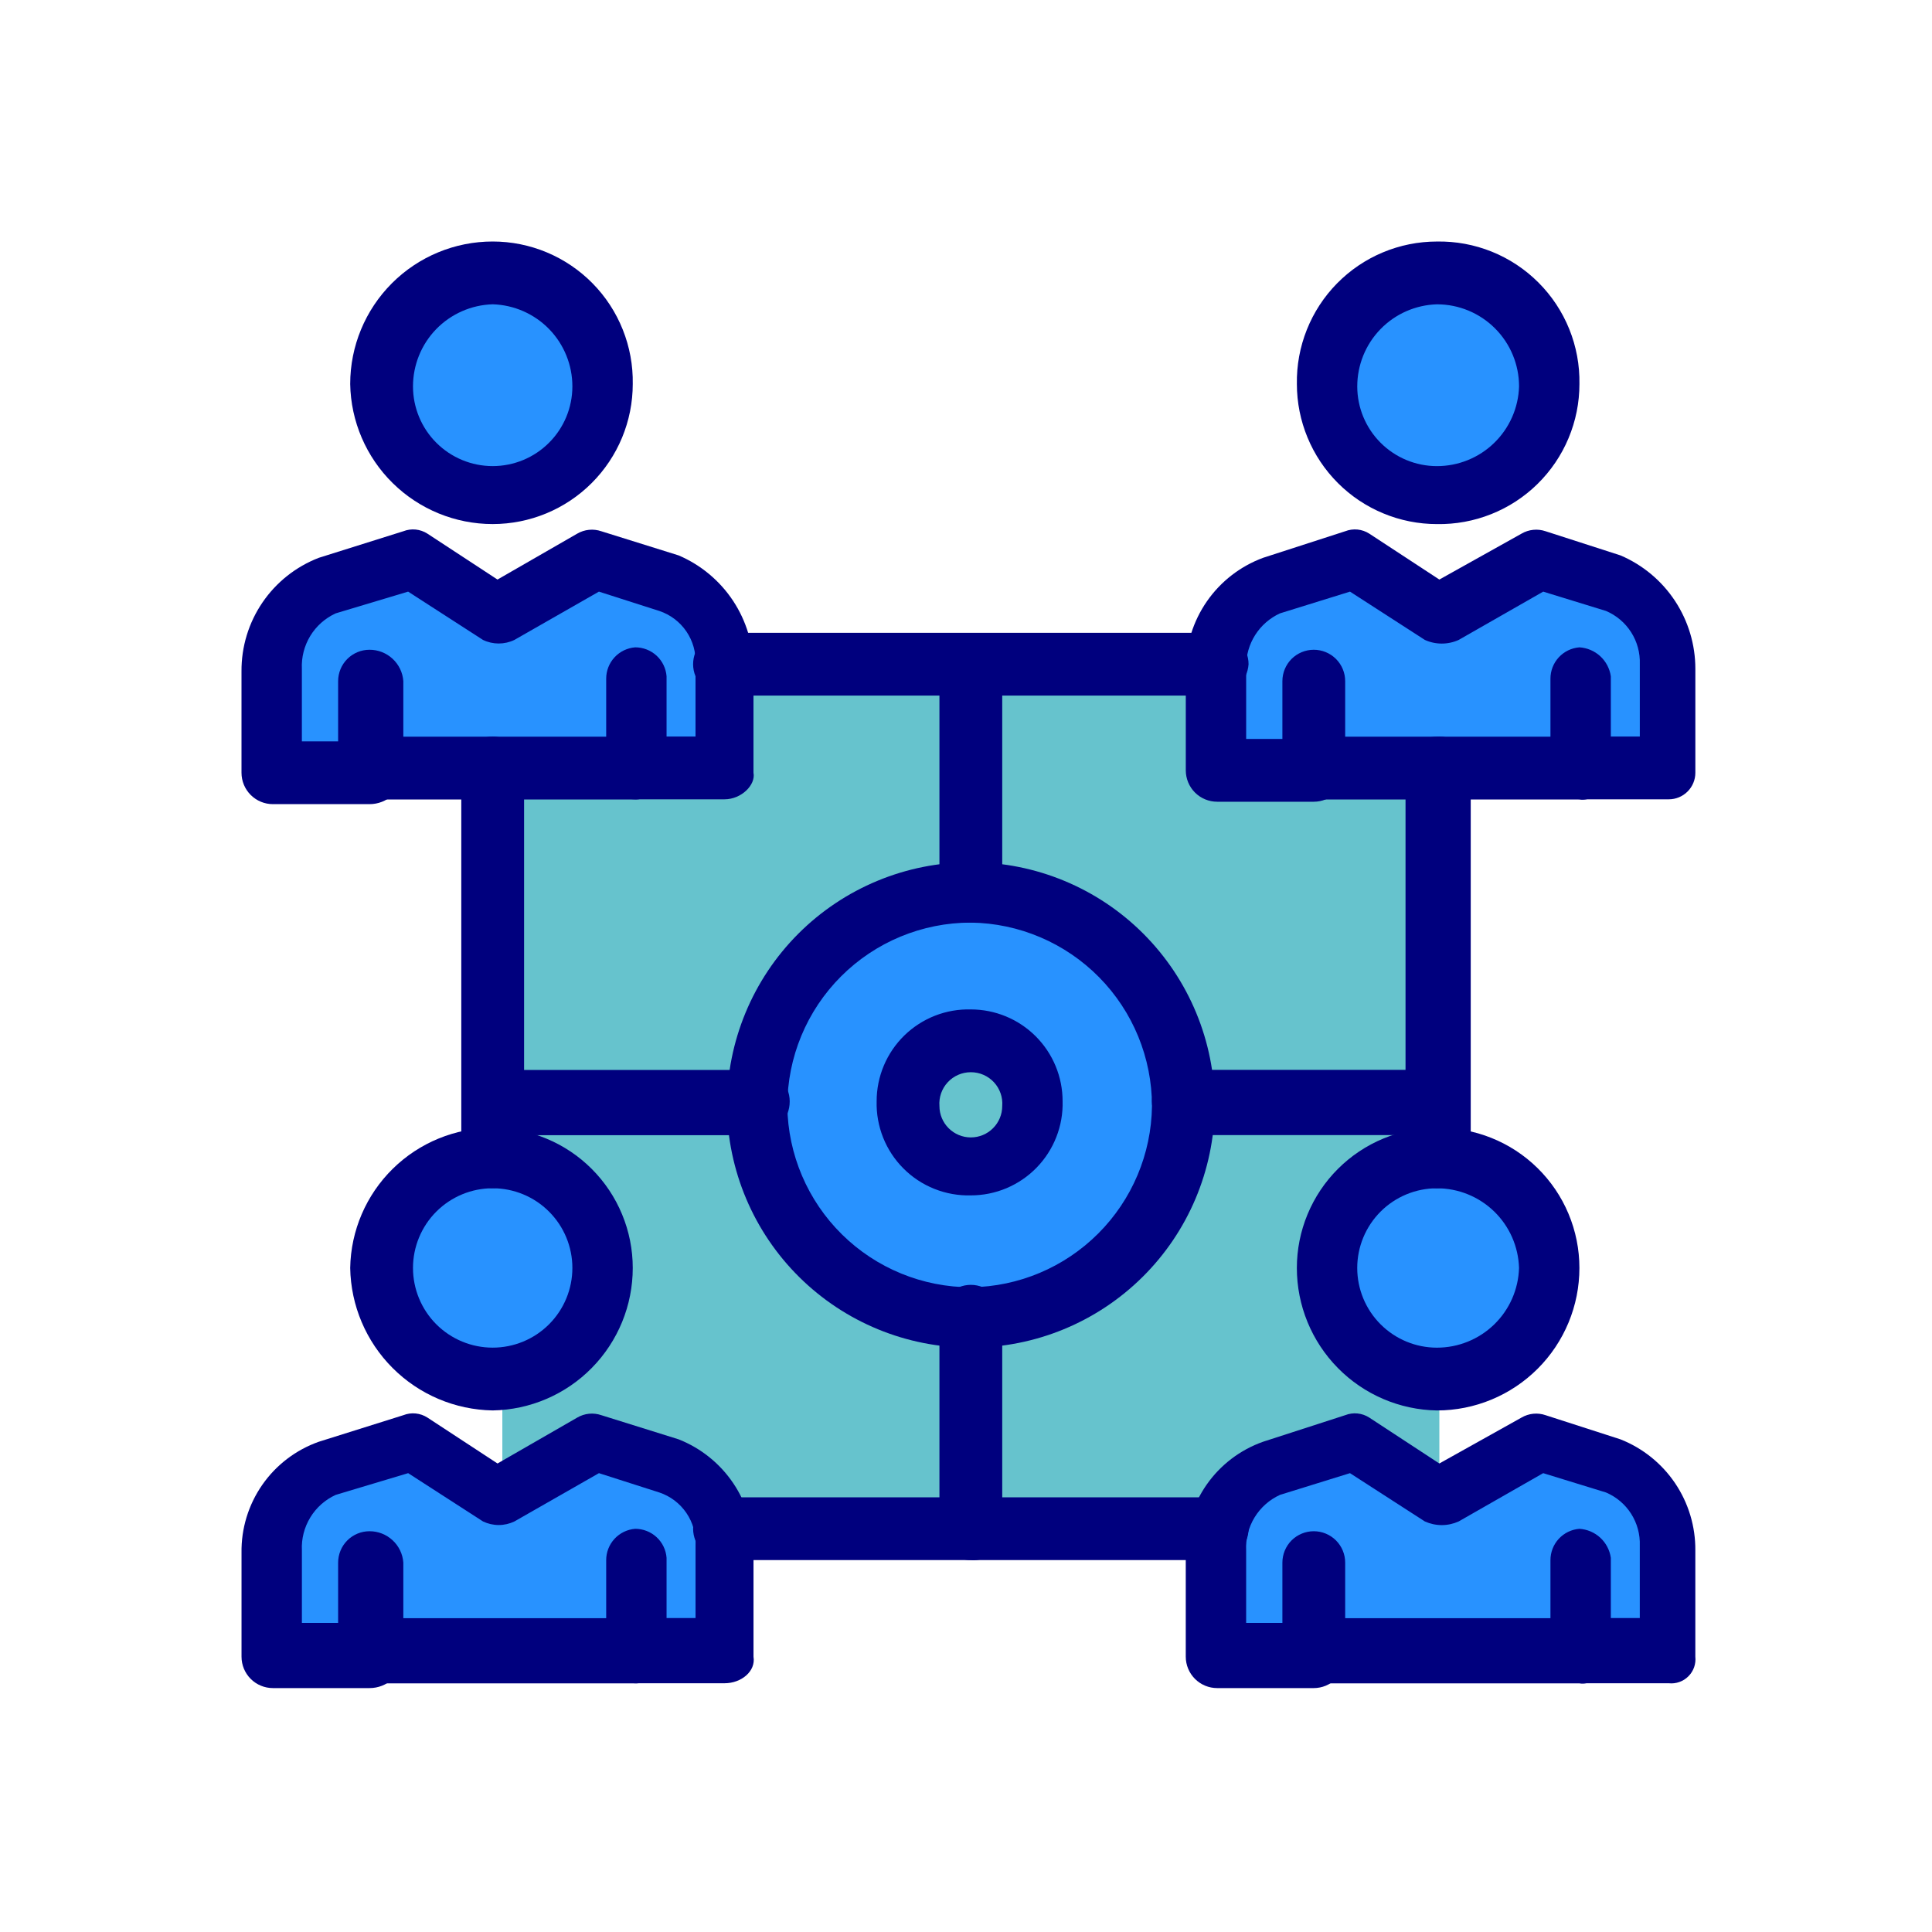 <svg width="80" height="80" viewBox="0 0 80 80" fill="none" xmlns="http://www.w3.org/2000/svg">
<rect width="80" height="80" fill="white"/>
<path d="M59.601 27.898H20.801V63.248H59.601V27.898Z" fill="#66C3CD"/>
<path d="M40.201 54.605C45.116 54.605 49.101 50.62 49.101 45.705C49.101 40.789 45.116 36.805 40.201 36.805C35.285 36.805 31.301 40.789 31.301 45.705C31.301 50.62 35.285 54.605 40.201 54.605Z" fill="#2892FF"/>
<path d="M40.201 43.203C40.538 43.203 40.871 43.271 41.181 43.403C41.491 43.534 41.771 43.727 42.005 43.97C42.238 44.213 42.42 44.501 42.54 44.816C42.659 45.131 42.714 45.467 42.701 45.803C42.701 46.466 42.437 47.102 41.968 47.571C41.499 48.04 40.864 48.303 40.201 48.303C39.528 48.304 38.881 48.044 38.397 47.577C37.912 47.111 37.627 46.475 37.601 45.803C37.601 45.114 37.874 44.452 38.362 43.965C38.85 43.477 39.511 43.203 40.201 43.203Z" fill="#66C3CD"/>
<path d="M20.401 11.305C21 11.305 21.594 11.424 22.146 11.656C22.699 11.889 23.199 12.229 23.619 12.658C24.038 13.086 24.367 13.594 24.587 14.152C24.808 14.709 24.914 15.305 24.901 15.905C24.901 17.098 24.427 18.243 23.583 19.087C22.739 19.931 21.594 20.405 20.401 20.405C19.198 20.405 18.043 19.934 17.183 19.093C16.323 18.252 15.827 17.107 15.801 15.905C15.801 15.301 15.92 14.702 16.151 14.144C16.382 13.586 16.721 13.079 17.148 12.652C17.575 12.225 18.082 11.886 18.64 11.655C19.198 11.424 19.797 11.305 20.401 11.305Z" fill="#2892FF"/>
<path d="M20.401 48C21.594 48 22.739 48.474 23.583 49.318C24.427 50.162 24.901 51.306 24.901 52.5C24.901 53.703 24.43 54.858 23.589 55.718C22.748 56.578 21.603 57.074 20.401 57.1C19.189 57.075 18.034 56.582 17.176 55.724C16.319 54.867 15.826 53.712 15.801 52.5C15.827 51.297 16.323 50.153 17.183 49.312C18.043 48.471 19.198 48 20.401 48Z" fill="#2892FF"/>
<path d="M59.5 48.001C60.099 47.988 60.695 48.094 61.253 48.315C61.811 48.535 62.319 48.864 62.747 49.283C63.175 49.703 63.516 50.203 63.748 50.756C63.981 51.308 64.1 51.902 64.1 52.501C64.1 53.721 63.616 54.891 62.753 55.754C61.89 56.617 60.72 57.101 59.5 57.101C58.298 57.075 57.153 56.579 56.312 55.719C55.471 54.859 55 53.704 55 52.501C54.986 51.907 55.094 51.315 55.315 50.763C55.536 50.211 55.867 49.709 56.288 49.289C56.708 48.868 57.21 48.537 57.762 48.316C58.314 48.094 58.906 47.987 59.5 48.001Z" fill="#2892FF"/>
<path d="M59.501 11.298C60.108 11.284 60.713 11.394 61.277 11.62C61.841 11.847 62.354 12.185 62.784 12.615C63.214 13.045 63.552 13.557 63.778 14.122C64.005 14.686 64.114 15.29 64.101 15.898C64.101 16.498 63.981 17.091 63.749 17.644C63.517 18.196 63.176 18.697 62.748 19.116C62.319 19.535 61.811 19.864 61.254 20.085C60.696 20.305 60.1 20.411 59.501 20.398C58.307 20.398 57.163 19.924 56.319 19.08C55.475 18.236 55.001 17.092 55.001 15.898C54.973 15.295 55.07 14.693 55.285 14.129C55.5 13.565 55.829 13.051 56.251 12.62C56.673 12.188 57.179 11.848 57.738 11.621C58.297 11.394 58.897 11.284 59.501 11.298Z" fill="#2892FF"/>
<path d="M65.4 68.502H50.4V64.202C50.399 63.457 50.616 62.728 51.025 62.106C51.434 61.484 52.016 60.995 52.7 60.702L56.1 59.602L59.6 61.902L63.7 59.602L66.8 60.602C67.466 60.882 68.031 61.357 68.424 61.963C68.816 62.569 69.017 63.28 69 64.002V68.402L65.4 68.502Z" fill="#2892FF"/>
<path d="M26.301 68.502H11.301V64.202C11.299 63.457 11.516 62.728 11.925 62.106C12.334 61.484 12.917 60.995 13.601 60.702L17.101 59.602L20.601 61.902L24.601 59.602L27.801 60.602C28.466 60.882 29.032 61.357 29.424 61.963C29.817 62.569 30.017 63.28 30.001 64.002V68.402L26.301 68.502Z" fill="#2892FF"/>
<path d="M15.301 31.798H11.301V27.598C11.316 26.845 11.539 26.11 11.945 25.475C12.351 24.84 12.924 24.329 13.601 23.998L17.101 22.898L20.601 25.298L24.601 22.898L27.801 23.898C28.459 24.217 29.014 24.714 29.403 25.333C29.792 25.952 29.999 26.668 30.001 27.398V31.698H15.301V31.798Z" fill="#2892FF"/>
<path d="M65.401 31.8H50.301V27.6C50.323 26.861 50.55 26.143 50.956 25.525C51.362 24.907 51.931 24.414 52.601 24.1L56.001 23L59.501 25.4L63.601 23L66.701 24C67.359 24.319 67.914 24.816 68.303 25.434C68.692 26.053 68.899 26.769 68.901 27.5V31.8H65.401Z" fill="#2892FF"/>
<path d="M40.201 55.803C37.539 55.803 34.985 54.753 33.094 52.88C31.203 51.008 30.127 48.465 30.101 45.803C30.101 43.124 31.165 40.556 33.059 38.661C34.953 36.767 37.522 35.703 40.201 35.703C42.879 35.703 45.448 36.767 47.342 38.661C49.236 40.556 50.301 43.124 50.301 45.803C50.274 48.465 49.199 51.008 47.307 52.88C45.416 54.753 42.862 55.803 40.201 55.803ZM40.201 38.203C38.185 38.203 36.252 39.004 34.827 40.429C33.401 41.854 32.601 43.788 32.601 45.803C32.627 47.801 33.439 49.709 34.862 51.113C36.284 52.516 38.202 53.303 40.201 53.303C42.182 53.277 44.074 52.479 45.475 51.078C46.876 49.677 47.675 47.784 47.701 45.803C47.701 43.805 46.914 41.887 45.51 40.464C44.106 39.042 42.199 38.229 40.201 38.203Z" fill="#00007E"/>
<path d="M40.2 49.498C39.684 49.512 39.171 49.42 38.692 49.229C38.212 49.038 37.777 48.752 37.412 48.386C37.047 48.022 36.76 47.586 36.569 47.107C36.378 46.627 36.286 46.114 36.3 45.598C36.3 45.091 36.401 44.588 36.599 44.12C36.796 43.653 37.085 43.229 37.448 42.875C37.812 42.521 38.243 42.243 38.715 42.058C39.188 41.873 39.693 41.785 40.2 41.798C40.699 41.798 41.193 41.897 41.654 42.087C42.115 42.278 42.534 42.558 42.887 42.911C43.24 43.264 43.52 43.683 43.711 44.144C43.902 44.605 44 45.099 44 45.598C44.014 46.106 43.925 46.611 43.74 47.083C43.555 47.556 43.277 47.986 42.923 48.35C42.569 48.714 42.145 49.002 41.678 49.2C41.21 49.397 40.708 49.498 40.2 49.498ZM40.2 44.398C40.021 44.398 39.843 44.434 39.678 44.506C39.514 44.577 39.366 44.682 39.244 44.814C39.122 44.945 39.028 45.1 38.969 45.27C38.91 45.439 38.886 45.619 38.9 45.798C38.9 46.143 39.037 46.474 39.281 46.717C39.525 46.961 39.855 47.098 40.2 47.098C40.545 47.098 40.876 46.961 41.119 46.717C41.363 46.474 41.5 46.143 41.5 45.798C41.514 45.619 41.491 45.439 41.431 45.27C41.372 45.1 41.279 44.945 41.157 44.814C41.035 44.682 40.886 44.577 40.722 44.506C40.557 44.434 40.38 44.398 40.2 44.398Z" fill="#00007E"/>
<path d="M30.001 69.7H26.301C25.956 69.7 25.625 69.563 25.381 69.319C25.137 69.075 25.001 68.745 25.001 68.4C25 68.045 25.133 67.703 25.375 67.444C25.616 67.184 25.947 67.025 26.301 67H28.801V64C28.825 63.52 28.692 63.044 28.421 62.647C28.15 62.25 27.757 61.952 27.301 61.8L24.801 61L21.301 63C21.098 63.097 20.876 63.148 20.651 63.148C20.425 63.148 20.203 63.097 20.001 63L16.901 61L13.901 61.9C13.464 62.099 13.097 62.425 12.848 62.835C12.598 63.245 12.477 63.72 12.501 64.2V67.2H15.301C15.664 67.223 16.007 67.378 16.264 67.636C16.522 67.894 16.677 68.236 16.701 68.6C16.675 68.954 16.517 69.284 16.257 69.526C15.997 69.767 15.655 69.901 15.301 69.9H11.301C10.956 69.9 10.625 69.763 10.381 69.519C10.137 69.275 10.001 68.945 10.001 68.6V64.3C9.985 63.294 10.286 62.31 10.86 61.484C11.434 60.659 12.253 60.035 13.201 59.7L16.701 58.6C16.863 58.536 17.039 58.511 17.213 58.529C17.387 58.546 17.554 58.605 17.701 58.7L20.601 60.6L23.901 58.7C24.05 58.612 24.217 58.557 24.39 58.54C24.562 58.523 24.737 58.543 24.901 58.6L28.101 59.6C29.022 59.964 29.811 60.598 30.364 61.419C30.918 62.24 31.209 63.21 31.201 64.2V68.6C31.301 69.2 30.701 69.7 30.001 69.7Z" fill="#00007E"/>
<path d="M26.301 69.705H15.301C15.13 69.705 14.961 69.671 14.803 69.606C14.646 69.54 14.502 69.445 14.382 69.324C14.261 69.203 14.165 69.06 14.1 68.902C14.035 68.745 14.001 68.575 14.001 68.405V64.705C14.001 64.534 14.035 64.365 14.1 64.207C14.165 64.049 14.261 63.906 14.382 63.785C14.502 63.665 14.646 63.569 14.803 63.504C14.961 63.438 15.13 63.405 15.301 63.405C15.656 63.404 15.997 63.538 16.257 63.779C16.517 64.02 16.676 64.351 16.701 64.705V67.005H25.101V64.605C25.1 64.276 25.223 63.96 25.446 63.719C25.668 63.478 25.974 63.33 26.301 63.305C26.629 63.304 26.945 63.427 27.187 63.65C27.428 63.872 27.576 64.177 27.601 64.505V68.205C27.607 68.386 27.564 68.565 27.476 68.724C27.388 68.882 27.258 69.014 27.101 69.105C27.056 69.281 26.952 69.436 26.806 69.545C26.661 69.654 26.483 69.71 26.301 69.705Z" fill="#00007E"/>
<path d="M20.401 58.403C18.844 58.377 17.358 57.748 16.258 56.647C15.157 55.546 14.527 54.06 14.501 52.503C14.527 50.956 15.16 49.481 16.264 48.396C17.368 47.311 18.853 46.703 20.401 46.703C21.163 46.703 21.917 46.853 22.62 47.145C23.324 47.436 23.964 47.863 24.502 48.402C25.041 48.941 25.468 49.58 25.759 50.284C26.051 50.987 26.201 51.742 26.201 52.503C26.201 54.051 25.593 55.536 24.508 56.64C23.424 57.744 21.948 58.377 20.401 58.403ZM20.401 49.203C19.526 49.203 18.686 49.551 18.067 50.17C17.449 50.788 17.101 51.628 17.101 52.503C17.101 53.378 17.449 54.218 18.067 54.837C18.686 55.455 19.526 55.803 20.401 55.803C21.276 55.803 22.116 55.455 22.734 54.837C23.353 54.218 23.701 53.378 23.701 52.503C23.701 51.628 23.353 50.788 22.734 50.17C22.116 49.551 21.276 49.203 20.401 49.203Z" fill="#00007E"/>
<path d="M30 33.098H26.3C25.955 33.098 25.625 32.961 25.381 32.718C25.137 32.474 25 32.143 25 31.798C25 31.453 25.137 31.123 25.381 30.879C25.625 30.635 25.955 30.498 26.3 30.498H28.8V27.498C28.825 27.018 28.692 26.543 28.421 26.145C28.15 25.748 27.756 25.451 27.3 25.298L24.8 24.498L21.3 26.498C21.097 26.596 20.875 26.646 20.65 26.646C20.425 26.646 20.203 26.596 20 26.498L16.9 24.498L13.9 25.398C13.463 25.598 13.097 25.923 12.847 26.333C12.598 26.743 12.477 27.219 12.5 27.698V30.698H15.3C15.655 30.697 15.996 30.831 16.256 31.072C16.516 31.314 16.675 31.645 16.7 31.998C16.675 32.352 16.516 32.683 16.256 32.924C15.996 33.165 15.655 33.299 15.3 33.298H11.3C10.955 33.298 10.625 33.161 10.381 32.917C10.137 32.674 10 32.343 10 31.998V27.798C9.993 26.782 10.295 25.789 10.867 24.949C11.439 24.109 12.252 23.464 13.2 23.098L16.7 21.998C16.863 21.934 17.038 21.91 17.212 21.927C17.386 21.945 17.553 22.003 17.7 22.098L20.6 23.998L23.9 22.098C24.05 22.01 24.216 21.956 24.389 21.939C24.562 21.921 24.736 21.942 24.9 21.998L28.1 22.998C29.021 23.391 29.806 24.046 30.358 24.882C30.909 25.718 31.202 26.697 31.2 27.698V31.998C31.3 32.498 30.7 33.098 30 33.098Z" fill="#00007E"/>
<path d="M26.301 33.105H15.301C15.13 33.105 14.961 33.071 14.803 33.006C14.646 32.94 14.502 32.845 14.382 32.724C14.261 32.603 14.165 32.46 14.1 32.302C14.035 32.145 14.001 31.975 14.001 31.805V28.205C14.001 28.034 14.035 27.865 14.1 27.707C14.165 27.549 14.261 27.406 14.382 27.285C14.502 27.165 14.646 27.069 14.803 27.004C14.961 26.938 15.13 26.905 15.301 26.905C15.656 26.904 15.997 27.038 16.257 27.279C16.517 27.52 16.676 27.851 16.701 28.205V30.505H25.101V28.105C25.1 27.776 25.223 27.46 25.446 27.219C25.668 26.978 25.974 26.83 26.301 26.805C26.629 26.804 26.945 26.927 27.187 27.149C27.428 27.372 27.576 27.677 27.601 28.005V31.605C27.607 31.786 27.564 31.965 27.476 32.124C27.388 32.282 27.258 32.414 27.101 32.505C27.056 32.681 26.952 32.836 26.806 32.945C26.661 33.054 26.483 33.11 26.301 33.105Z" fill="#00007E"/>
<path d="M20.401 21.7C18.853 21.7 17.368 21.092 16.264 20.007C15.16 18.922 14.527 17.447 14.501 15.9C14.501 14.335 15.123 12.835 16.229 11.728C17.335 10.622 18.836 10 20.401 10C21.171 10 21.934 10.153 22.644 10.451C23.354 10.749 23.998 11.185 24.538 11.734C25.078 12.283 25.503 12.934 25.788 13.65C26.074 14.365 26.214 15.13 26.201 15.9C26.201 17.438 25.59 18.913 24.502 20.001C23.415 21.089 21.939 21.7 20.401 21.7ZM20.401 12.6C19.517 12.626 18.677 12.996 18.061 13.63C17.445 14.265 17.101 15.115 17.101 16C17.101 16.875 17.449 17.715 18.067 18.333C18.686 18.952 19.526 19.3 20.401 19.3C21.276 19.3 22.116 18.952 22.734 18.333C23.353 17.715 23.701 16.875 23.701 16C23.701 15.115 23.357 14.265 22.741 13.63C22.125 12.996 21.285 12.626 20.401 12.6Z" fill="#00007E"/>
<path d="M69.1 69.7H65.5C65.155 69.7 64.825 69.563 64.581 69.319C64.337 69.075 64.2 68.745 64.2 68.4C64.199 68.045 64.333 67.703 64.574 67.444C64.816 67.184 65.147 67.025 65.5 67H67.9V64C67.917 63.535 67.792 63.075 67.542 62.682C67.292 62.289 66.929 61.982 66.5 61.8L63.9 61L60.4 63C60.18 63.099 59.942 63.151 59.7 63.151C59.459 63.151 59.22 63.099 59 63L55.9 61L53 61.9C52.564 62.099 52.197 62.425 51.947 62.835C51.698 63.245 51.577 63.72 51.6 64.2V67.2H54.4C54.754 67.225 55.085 67.384 55.326 67.644C55.567 67.903 55.701 68.245 55.7 68.6C55.7 68.945 55.563 69.275 55.319 69.519C55.076 69.763 54.745 69.9 54.4 69.9H50.4C50.055 69.9 49.725 69.763 49.481 69.519C49.237 69.275 49.1 68.945 49.1 68.6V64.3C49.085 63.294 49.385 62.31 49.959 61.484C50.533 60.659 51.352 60.035 52.3 59.7L55.7 58.6C55.863 58.536 56.038 58.511 56.212 58.529C56.386 58.546 56.553 58.605 56.7 58.7L59.6 60.6L63 58.7C63.15 58.612 63.317 58.557 63.489 58.54C63.662 58.523 63.836 58.543 64 58.6L67.1 59.6C68.021 59.964 68.81 60.598 69.364 61.419C69.917 62.24 70.209 63.21 70.2 64.2V68.6C70.216 68.748 70.198 68.898 70.149 69.039C70.099 69.179 70.018 69.307 69.913 69.412C69.807 69.518 69.68 69.599 69.539 69.648C69.398 69.698 69.249 69.716 69.1 69.7Z" fill="#00007E"/>
<path d="M65.401 69.705H54.401C54.056 69.705 53.725 69.568 53.481 69.324C53.238 69.08 53.101 68.749 53.101 68.405V64.705C53.101 64.36 53.238 64.029 53.481 63.785C53.725 63.542 54.056 63.405 54.401 63.405C54.745 63.405 55.076 63.542 55.32 63.785C55.564 64.029 55.701 64.36 55.701 64.705V67.005H64.201V64.605C64.2 64.276 64.323 63.96 64.545 63.719C64.768 63.478 65.073 63.33 65.401 63.305C65.722 63.325 66.027 63.455 66.264 63.673C66.501 63.892 66.655 64.186 66.701 64.505V68.205C66.708 68.376 66.676 68.546 66.607 68.702C66.537 68.858 66.433 68.996 66.301 69.105C66.253 69.299 66.134 69.469 65.967 69.58C65.801 69.691 65.599 69.736 65.401 69.705Z" fill="#00007E"/>
<path d="M59.5 58.404C57.953 58.378 56.478 57.745 55.393 56.641C54.308 55.537 53.7 54.052 53.7 52.504C53.7 51.742 53.85 50.988 54.142 50.284C54.433 49.581 54.86 48.941 55.399 48.403C55.938 47.864 56.577 47.437 57.281 47.145C57.984 46.854 58.739 46.704 59.5 46.704C60.27 46.691 61.035 46.831 61.751 47.117C62.466 47.402 63.117 47.827 63.666 48.367C64.215 48.907 64.652 49.551 64.949 50.261C65.247 50.971 65.4 51.734 65.4 52.504C65.4 54.069 64.779 55.569 63.672 56.676C62.566 57.782 61.065 58.404 59.5 58.404ZM59.5 49.204C58.625 49.204 57.786 49.552 57.167 50.17C56.548 50.789 56.2 51.629 56.2 52.504C56.2 53.379 56.548 54.219 57.167 54.837C57.786 55.456 58.625 55.804 59.5 55.804C60.385 55.804 61.235 55.46 61.87 54.844C62.505 54.228 62.874 53.388 62.9 52.504C62.874 51.62 62.505 50.78 61.87 50.164C61.235 49.548 60.385 49.204 59.5 49.204Z" fill="#00007E"/>
<path d="M69.101 33.098H65.501C65.156 33.098 64.825 32.961 64.581 32.718C64.338 32.474 64.201 32.143 64.201 31.798C64.201 31.453 64.338 31.123 64.581 30.879C64.825 30.635 65.156 30.498 65.501 30.498H67.901V27.498C67.917 27.033 67.793 26.573 67.543 26.181C67.293 25.788 66.929 25.48 66.501 25.298L63.901 24.498L60.401 26.498C60.181 26.598 59.942 26.649 59.701 26.649C59.459 26.649 59.221 26.598 59.001 26.498L55.901 24.498L53.001 25.398C52.58 25.591 52.224 25.901 51.976 26.291C51.727 26.682 51.597 27.136 51.601 27.598V30.598H54.401C54.745 30.598 55.076 30.735 55.32 30.979C55.564 31.223 55.701 31.553 55.701 31.898C55.701 32.243 55.564 32.574 55.32 32.817C55.076 33.061 54.745 33.198 54.401 33.198H50.401C50.056 33.198 49.725 33.061 49.481 32.817C49.238 32.574 49.101 32.243 49.101 31.898V27.698C49.1 26.696 49.406 25.718 49.978 24.896C50.55 24.073 51.361 23.446 52.301 23.098L55.701 21.998C55.863 21.934 56.039 21.91 56.213 21.927C56.387 21.945 56.554 22.003 56.701 22.098L59.601 23.998L63.001 22.098C63.15 22.01 63.317 21.956 63.49 21.939C63.662 21.921 63.837 21.942 64.001 21.998L67.101 22.998C68.022 23.391 68.807 24.046 69.358 24.882C69.909 25.718 70.202 26.697 70.201 27.698V31.998C70.201 32.29 70.085 32.57 69.878 32.776C69.672 32.982 69.392 33.098 69.101 33.098Z" fill="#00007E"/>
<path d="M65.401 33.105H54.401C54.056 33.105 53.725 32.968 53.481 32.724C53.238 32.48 53.101 32.15 53.101 31.805V28.205C53.101 27.86 53.238 27.529 53.481 27.285C53.725 27.042 54.056 26.905 54.401 26.905C54.745 26.905 55.076 27.042 55.32 27.285C55.564 27.529 55.701 27.86 55.701 28.205V30.505H64.201V28.105C64.2 27.776 64.323 27.46 64.545 27.219C64.768 26.978 65.073 26.83 65.401 26.805C65.722 26.825 66.027 26.955 66.264 27.173C66.501 27.392 66.655 27.686 66.701 28.005V31.605C66.708 31.776 66.676 31.946 66.607 32.102C66.537 32.258 66.433 32.396 66.301 32.505C66.253 32.699 66.134 32.869 65.967 32.98C65.801 33.091 65.599 33.136 65.401 33.105Z" fill="#00007E"/>
<path d="M59.501 21.701C58.739 21.701 57.985 21.551 57.282 21.259C56.578 20.968 55.938 20.541 55.4 20.002C54.861 19.463 54.434 18.824 54.143 18.12C53.851 17.417 53.701 16.663 53.701 15.901C53.688 15.131 53.828 14.366 54.114 13.651C54.399 12.935 54.824 12.284 55.364 11.735C55.904 11.186 56.548 10.749 57.258 10.452C57.968 10.154 58.731 10.001 59.501 10.001C60.28 9.987 61.053 10.131 61.775 10.422C62.497 10.714 63.153 11.148 63.703 11.699C64.254 12.249 64.688 12.905 64.98 13.627C65.271 14.349 65.415 15.122 65.401 15.901C65.401 16.671 65.248 17.433 64.95 18.144C64.653 18.854 64.216 19.498 63.667 20.038C63.118 20.578 62.467 21.003 61.751 21.288C61.036 21.574 60.271 21.714 59.501 21.701ZM59.501 12.601C58.617 12.627 57.777 12.996 57.161 13.631C56.545 14.266 56.201 15.116 56.201 16.001C56.201 16.876 56.549 17.715 57.168 18.334C57.786 18.953 58.626 19.301 59.501 19.301C60.386 19.301 61.236 18.957 61.87 18.341C62.505 17.724 62.875 16.885 62.901 16.001C62.901 15.099 62.543 14.234 61.905 13.597C61.268 12.959 60.403 12.601 59.501 12.601Z" fill="#00007E"/>
<path d="M50.4 28.803H30C29.655 28.803 29.325 28.666 29.081 28.422C28.837 28.179 28.7 27.848 28.7 27.503C28.7 27.158 28.837 26.828 29.081 26.584C29.325 26.34 29.655 26.203 30 26.203H50.4C50.745 26.203 51.076 26.34 51.319 26.584C51.563 26.828 51.7 27.158 51.7 27.503C51.677 27.84 51.532 28.157 51.294 28.396C51.054 28.635 50.737 28.78 50.4 28.803Z" fill="#00007E"/>
<path d="M50.4 64.6H30C29.655 64.6 29.325 64.463 29.081 64.219C28.837 63.975 28.7 63.645 28.7 63.3C28.7 62.955 28.837 62.624 29.081 62.381C29.325 62.137 29.655 62 30 62H50.4C50.745 62 51.076 62.137 51.319 62.381C51.563 62.624 51.7 62.955 51.7 63.3C51.7 63.471 51.667 63.64 51.601 63.797C51.536 63.955 51.44 64.099 51.319 64.219C51.199 64.34 51.055 64.436 50.898 64.501C50.74 64.566 50.571 64.6 50.4 64.6Z" fill="#00007E"/>
<path d="M59.5 49.204C59.155 49.204 58.825 49.067 58.581 48.823C58.337 48.579 58.2 48.249 58.2 47.904V31.804C58.2 31.459 58.337 31.128 58.581 30.885C58.825 30.641 59.155 30.504 59.5 30.504C59.679 30.49 59.859 30.513 60.028 30.573C60.198 30.632 60.353 30.725 60.485 30.847C60.616 30.97 60.721 31.117 60.793 31.282C60.864 31.447 60.901 31.624 60.9 31.804V47.904C60.875 48.258 60.716 48.589 60.456 48.83C60.197 49.071 59.855 49.205 59.5 49.204Z" fill="#00007E"/>
<path d="M20.401 49.2C20.056 49.2 19.725 49.063 19.481 48.819C19.238 48.575 19.101 48.245 19.101 47.9V31.8C19.101 31.455 19.238 31.125 19.481 30.881C19.725 30.637 20.056 30.5 20.401 30.5C20.745 30.5 21.076 30.637 21.32 30.881C21.564 31.125 21.701 31.455 21.701 31.8V47.9C21.701 48.245 21.564 48.575 21.32 48.819C21.076 49.063 20.745 49.2 20.401 49.2Z" fill="#00007E"/>
<path d="M40.2 38.203C39.856 38.203 39.525 38.066 39.281 37.822C39.037 37.579 38.9 37.248 38.9 36.903V28.003C38.9 27.658 39.037 27.328 39.281 27.084C39.525 26.84 39.856 26.703 40.2 26.703C40.545 26.703 40.876 26.84 41.12 27.084C41.363 27.328 41.5 27.658 41.5 28.003V36.903C41.5 37.248 41.363 37.579 41.12 37.822C40.876 38.066 40.545 38.203 40.2 38.203Z" fill="#00007E"/>
<path d="M40.2 64.603C39.856 64.603 39.525 64.466 39.281 64.222C39.037 63.979 38.9 63.648 38.9 63.303V54.503C38.9 54.158 39.037 53.828 39.281 53.584C39.525 53.34 39.856 53.203 40.2 53.203C40.545 53.203 40.876 53.34 41.12 53.584C41.363 53.828 41.5 54.158 41.5 54.503V63.403C41.501 63.569 41.467 63.734 41.401 63.887C41.334 64.039 41.237 64.176 41.114 64.289C40.992 64.402 40.848 64.488 40.69 64.542C40.533 64.596 40.366 64.617 40.2 64.603Z" fill="#00007E"/>
<path d="M59.1 47.001H49.1C48.729 47.001 48.373 46.853 48.11 46.591C47.848 46.328 47.7 45.972 47.7 45.601C47.7 45.421 47.736 45.244 47.808 45.079C47.879 44.914 47.984 44.766 48.116 44.644C48.247 44.522 48.403 44.428 48.572 44.369C48.741 44.31 48.921 44.287 49.1 44.301H59.2C59.379 44.287 59.559 44.31 59.728 44.369C59.898 44.428 60.053 44.522 60.185 44.644C60.316 44.766 60.421 44.914 60.493 45.079C60.564 45.244 60.601 45.421 60.6 45.601C60.601 45.793 60.561 45.984 60.485 46.161C60.408 46.337 60.296 46.496 60.155 46.628C60.015 46.759 59.848 46.86 59.667 46.924C59.485 46.989 59.292 47.014 59.1 47.001Z" fill="#00007E"/>
<path d="M31.401 47.005H21.401C21.221 47.005 21.043 46.969 20.879 46.897C20.714 46.826 20.566 46.721 20.444 46.589C20.322 46.458 20.228 46.302 20.169 46.133C20.11 45.964 20.087 45.784 20.101 45.605C20.101 45.26 20.238 44.929 20.481 44.685C20.725 44.442 21.056 44.305 21.401 44.305H31.401C31.745 44.305 32.076 44.442 32.32 44.685C32.564 44.929 32.7 45.26 32.7 45.605C32.701 45.959 32.568 46.301 32.327 46.561C32.085 46.821 31.754 46.979 31.401 47.005Z" fill="#00007E"/>
</svg>
